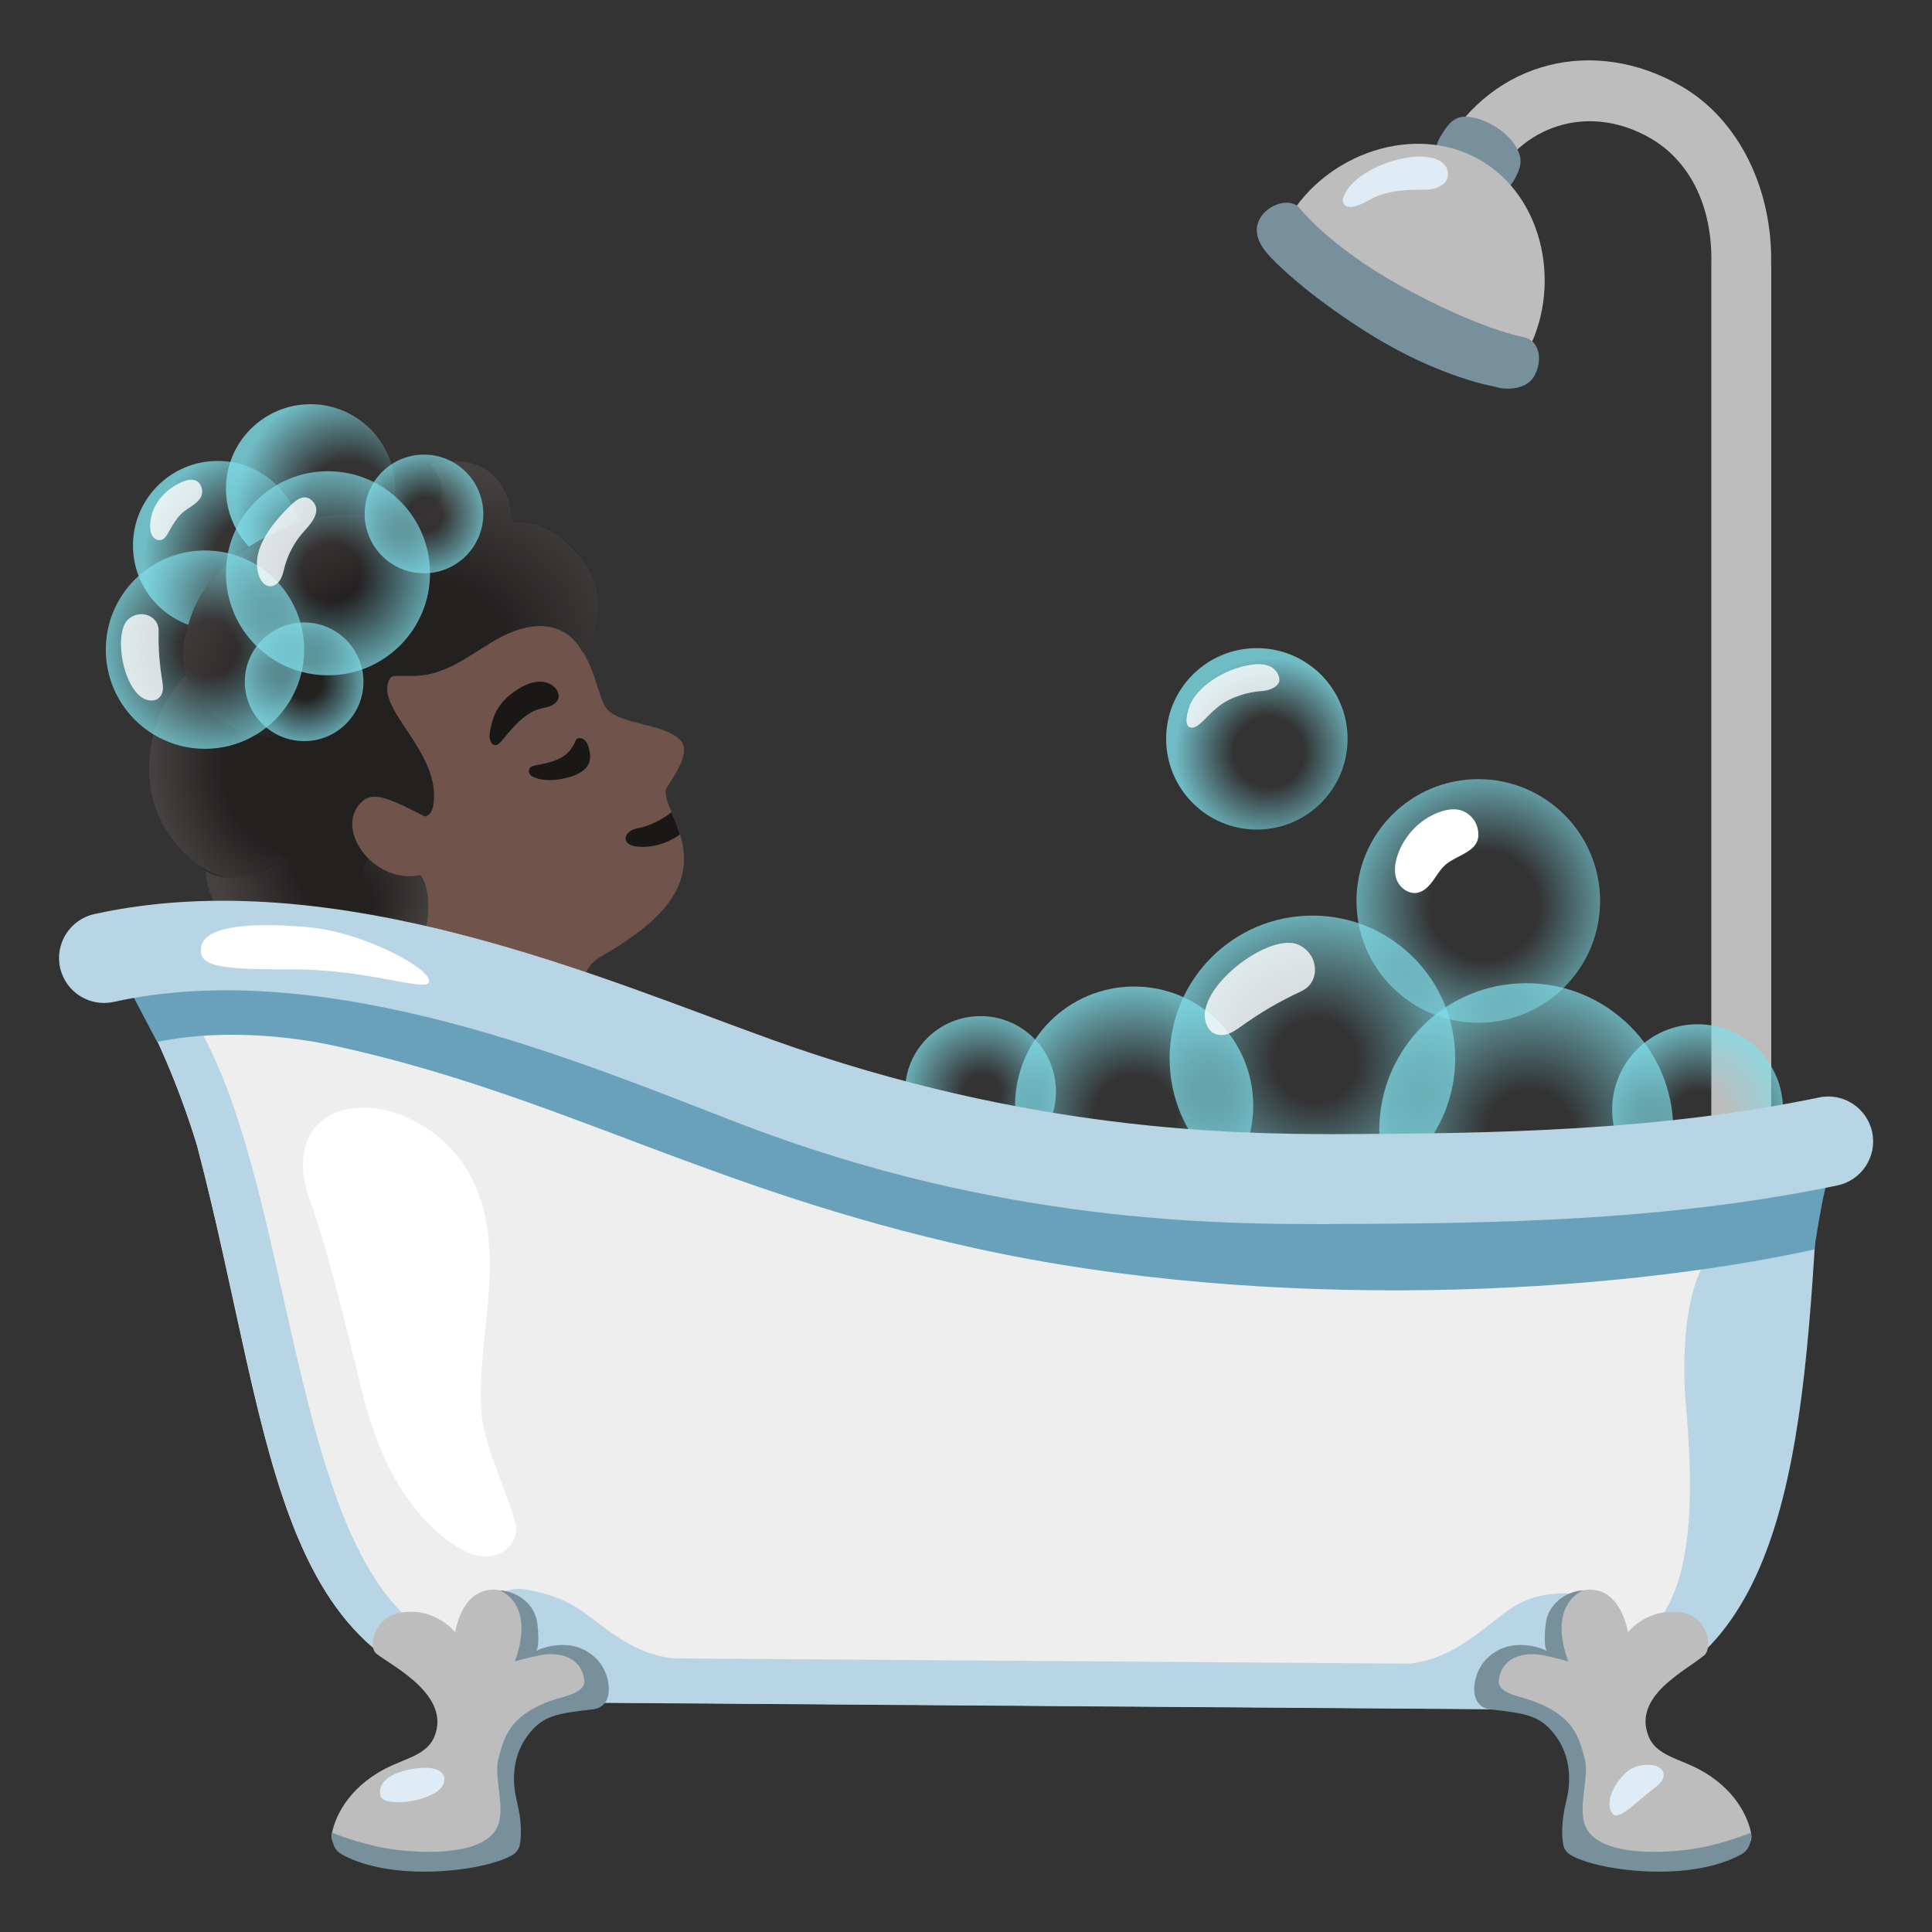 <svg xmlns="http://www.w3.org/2000/svg" viewBox="0 0 128 128" style="enable-background:new 0 0 128 128" xml:space="preserve"><rect x="0" y="0" width="128" height="128" fill="#333333" stroke="none"/><radialGradient id="a" cx="119.387" cy="354.849" r="7.386" gradientTransform="matrix(.935 -.354 .357 .944 -221.39 -255.643)" gradientUnits="userSpaceOnUse"><stop offset=".376" style="stop-color:#80deea;stop-opacity:0"/><stop offset="1" style="stop-color:#80deea;stop-opacity:.8"/></radialGradient><circle style="fill:url(#a)" cx="14.41" cy="36.14" r="5.6"/><radialGradient id="b" cx="126.484" cy="353.512" r="7.386" gradientTransform="matrix(.935 -.354 .357 .944 -221.387 -255.632)" gradientUnits="userSpaceOnUse"><stop offset=".376" style="stop-color:#80deea;stop-opacity:0"/><stop offset="1" style="stop-color:#80deea;stop-opacity:.8"/></radialGradient><circle style="fill:url(#b)" cx="20.57" cy="32.38" r="5.6"/><path style="fill:#70534a" d="M38.99 70.04s-1.37-4.86.36-6.33c.66-.56.92-.46 2.88-1.91 3.35-2.48 3.37-4.75 2.83-6.51-.16-.54-.37-1.04-.56-1.48-.26-.61-.45-1.1-.39-1.48.05-.3 1.85-2.37.97-3.29-1.18-1.23-4.46-.97-5.06-2.37-.19-.34-.57-1.59-.62-1.76-.47-1.4-1.49-3.15-2.84-4.71-3.72-4.3-8.87-6.3-14.61-3.92-5.14 2.15-8.81 8.77-8.79 14.34.01 3.57 5.97 9.64 10.49 12.13 2.17 1.19 3.45 2.83 4.2 4.42l11.14 2.87z"/><path style="fill:#1a1717" d="M42.24 56.09c1.04.09 1.99-.23 2.81-.8-.16-.54-.37-1.04-.56-1.48-.62.51-1.52.93-2.13 1.04-1.13.17-1.26 1.15-.12 1.24zM38.65 48.97c-.11-.07-.42-.14-.51.09-.49 1.24-1.52 1.42-2.7 1.66-.16.03-.35.1-.39.26-.06.22.07.39.27.49.78.39 2.19.2 3.02-.23.51-.26.81-.68.75-1.26-.08-.61-.21-.85-.44-1.01zM35.99 46.91c1.32-.23 1.22-1.12.53-1.55-.51-.31-1.39-.35-2.61.58-1.15.87-1.31 1.86-1.44 2.48s.13 1.04.45.93c.43-.14 1.44-2.15 3.07-2.44z"/><path style="fill:#232020" d="M9.94 52.07c-.52-4.08 1.63-6.59 2.38-7.33-.26-1.45-.71-7.2 7.58-10.15 2.02-.72 3.86-.59 5.48-.47.7.05 1.36.1 1.93.06.47-.03 1.2-.23 1.64-.71 1-1.08-.42-2.72-.42-2.72s4.97-1.6 5.44 3.8c1.87-.17 3.45 1.04 4.55 2.39 1.5 1.85 1.58 4.35.1 6.32 0 0-1.43-3.51-6.08-.69-1.44.88-2.85 1.96-4.53 2.17-.64.08-1.31.02-1.95.05-.12.06-.19.1-.19.1-1.27 1.96 3.46 4.89 2.83 8.49-.13.71-.56.71-.56.71l-1.46-.73c-1.06-.47-2-.87-2.66-.28-1.97 1.73.65 5.51 3.8 4.92.31-.06 2.17 4.74-3.34 7.79-2.85 1.58-5.16-.23-5.16-.23s1.38-.37 1.07-1.55c-.16-.61-1.05-1.06-2.38-1.36-3.83-.87-4.36-4-4.43-5.02-.81-.52-3.24-2.36-3.64-5.56z"/><radialGradient id="c" cx="-2458" cy="315.332" r="8.223" gradientTransform="matrix(-.653 .758 -1.091 -.94 -1236.884 2217.762)" gradientUnits="userSpaceOnUse"><stop offset=".45" style="stop-color:#444140;stop-opacity:0"/><stop offset="1" style="stop-color:#444140"/></radialGradient><path style="fill:url(#c)" d="M13.59 57.65c-.1-.06 1.91 1.59 5.36-.78 1.5-.83 5.58 1.62 4.71 5.21-.77 3.18-4.33 3.49-4.33 3.49s.46-.1.92-.62c.3-.34.16-.9.16-.92-.16-.61-1.05-1.06-2.38-1.36-3.84-.86-4.37-4-4.44-5.02z"/><radialGradient id="d" cx="-2472.845" cy="327.358" r="8.335" gradientTransform="matrix(-.932 .363 -.458 -1.176 -2136.078 1334.273)" gradientUnits="userSpaceOnUse"><stop offset=".45" style="stop-color:#444140;stop-opacity:0"/><stop offset="1" style="stop-color:#444140"/></radialGradient><path style="fill:url(#d)" d="M9.94 52.07c-.27-2.15.19-4.34 1.4-6.14.18-.26.61-.89.99-1.19.23.89.72 1.71 1.53 2.39.03.02 1.12 1.09 2.78 1.51-.19 1.55.15 3.12.51 4.65.31 1.33.69 2.78 1.8 3.58-.72.34-1.72 1.15-3.25 1.28-1.46.12-2.82-.89-3.78-1.94-1.05-1.15-1.79-2.58-1.98-4.14z"/><radialGradient id="e" cx="-2482.571" cy="317.249" r="17.155" gradientTransform="matrix(-.939 .345 -.259 -.706 -2222.892 1125.08)" gradientUnits="userSpaceOnUse"><stop offset=".45" style="stop-color:#444140;stop-opacity:0"/><stop offset="1" style="stop-color:#444140"/></radialGradient><path style="fill:url(#e)" d="M13.86 47.13c-2.13-1.77-2.04-4.53-.93-6.95 1.3-2.84 4.12-4.57 6.96-5.58 2.02-.72 3.86-.59 5.48-.47.7.05 1.36.1 1.93.06.47-.03 1.2-.23 1.64-.71 1-1.08-.42-2.72-.42-2.72s4.97-1.6 5.44 3.8c1.87-.17 3.45 1.04 4.55 2.39 1.5 1.85 1.58 4.35.1 6.32 0 0-1.43-3.51-6.08-.69-1.44.88-2.85 1.96-4.53 2.17-1.48.18-2.25-.25-3.57.58-1.42.89-3.06 2.53-4.69 3.13-3.28 1.23-5.84-1.3-5.88-1.33z"/><radialGradient id="f" cx="-2459.86" cy="284.794" r="9.235" gradientTransform="matrix(-.728 .685 -.441 -.468 -1644.076 1879.7)" gradientUnits="userSpaceOnUse"><stop offset=".45" style="stop-color:#444140;stop-opacity:0"/><stop offset="1" style="stop-color:#444140"/></radialGradient><path style="fill:url(#f)" d="M23.66 62.09c.4-1.58-.29-3.44.74-5.21.84.84 2.08 1.39 3.42 1.14.31-.06 2.17 4.74-3.34 7.79-2.85 1.58-5.16-.23-5.16-.23s3.52-.31 4.34-3.49z"/><radialGradient id="g" cx="147.797" cy="474.424" r="4.358" gradientTransform="rotate(-19.519 -1192.168 601.909)" gradientUnits="userSpaceOnUse"><stop offset=".261" style="stop-color:#80deea;stop-opacity:0"/><stop offset="1" style="stop-color:#80deea;stop-opacity:.8"/></radialGradient><circle style="fill:url(#g)" cx="28.09" cy="34.05" r="3.93"/><radialGradient id="h" cx="136.596" cy="482.251" r="4.358" gradientTransform="rotate(-19.519 -1192.168 601.909)" gradientUnits="userSpaceOnUse"><stop offset=".261" style="stop-color:#80deea;stop-opacity:0"/><stop offset="1" style="stop-color:#80deea;stop-opacity:.8"/></radialGradient><circle style="fill:url(#h)" cx="20.15" cy="45.17" r="3.93"/><radialGradient id="i" cx="5.494" cy="41.884" r="7.287" gradientTransform="rotate(-45.757 10.913 32.602)" gradientUnits="userSpaceOnUse"><stop offset=".261" style="stop-color:#80deea;stop-opacity:0"/><stop offset="1" style="stop-color:#80deea;stop-opacity:.8"/></radialGradient><circle style="fill:url(#i)" cx="13.58" cy="43.04" r="6.57"/><radialGradient id="j" cx="14.809" cy="44.189" r="7.502" gradientTransform="rotate(-45.757 10.913 32.602)" gradientUnits="userSpaceOnUse"><stop offset=".261" style="stop-color:#80deea;stop-opacity:0"/><stop offset="1" style="stop-color:#80deea;stop-opacity:.8"/></radialGradient><circle style="fill:url(#j)" cx="21.73" cy="37.98" r="6.76"/><path style="opacity:.8;fill:#fff" d="M10.75 45.1c.04.25.07.51.01.75-.06.24-.24.47-.49.53-1.9.44-2.93-4.32-1.76-5.36.78-.69 2.02-.22 2 .78-.02 1.17.05 2.12.24 3.3zM20.17 35.17a5.81 5.81 0 0 0-1.31 2.38c-.08.3-.14.61-.3.87-.16.26-.46.47-.76.41-.3-.05-.51-.35-.62-.63-.65-1.71.86-3.52 2-4.65.4-.39.94-.87 1.46-.41.74.67.01 1.5-.47 2.03zM12.15 33.92c-.44.36-.72.88-1 1.37-.12.21-.27.45-.51.49-.21.04-.43-.09-.54-.27-.12-.18-.15-.4-.15-.62-.02-1.4 1-2.54 2.27-3.02.5-.18 1.01-.11 1.15.5.18.8-.73 1.15-1.22 1.55z"/><path style="fill:#bdbdbd" d="M117.34 17.56c.12-4.96-2.09-9.62-5.95-11.85-5.8-3.35-12.44-1.66-15.71 4l-1.53 2.59 3.44 1.95 1.33-2.33c2.22-3.85 6.58-4.98 10.43-2.76 2.49 1.44 4.12 4.35 4.03 8.32v61.58l3.97-.02V17.56z"/><radialGradient id="k" cx="54.093" cy="77.204" r="5.6" gradientTransform="matrix(.987 .092 -.092 .987 18.778 -8.803)" gradientUnits="userSpaceOnUse"><stop offset=".22" style="stop-color:#80deea;stop-opacity:0"/><stop offset="1" style="stop-color:#80deea;stop-opacity:.8"/></radialGradient><circle style="fill:url(#k)" cx="64.96" cy="72.32" r="5"/><radialGradient id="l" cx="231.897" cy="464.235" r="6.332" gradientTransform="rotate(31.553 855.557 59.243) scale(.992)" gradientUnits="userSpaceOnUse"><stop offset=".261" style="stop-color:#80deea;stop-opacity:0"/><stop offset="1" style="stop-color:#80deea;stop-opacity:.8"/></radialGradient><circle style="fill:url(#l)" cx="112.47" cy="73.52" r="5.66"/><radialGradient id="m" cx="64.413" cy="77.757" r="8.834" gradientTransform="matrix(.987 .092 -.092 .987 18.778 -8.803)" gradientUnits="userSpaceOnUse"><stop offset=".304" style="stop-color:#80deea;stop-opacity:0"/><stop offset="1" style="stop-color:#80deea;stop-opacity:.8"/></radialGradient><circle style="fill:url(#m)" cx="75.14" cy="73.25" r="7.89"/><radialGradient id="n" cx="76.107" cy="73.007" r="10.587" gradientTransform="matrix(.987 .092 -.092 .987 18.778 -8.803)" gradientUnits="userSpaceOnUse"><stop offset=".261" style="stop-color:#80deea;stop-opacity:0"/><stop offset="1" style="stop-color:#80deea;stop-opacity:.8"/></radialGradient><circle style="fill:url(#n)" cx="86.95" cy="70.12" r="9.46"/><radialGradient id="o" cx="90.785" cy="76.468" r="10.9" gradientTransform="matrix(.987 .092 -.092 .987 18.778 -8.803)" gradientUnits="userSpaceOnUse"><stop offset=".261" style="stop-color:#80deea;stop-opacity:0"/><stop offset="1" style="stop-color:#80deea;stop-opacity:.8"/></radialGradient><circle style="fill:url(#o)" cx="101.12" cy="74.88" r="9.74"/><radialGradient id="p" cx="195.786" cy="343.28" r="9.645" gradientTransform="matrix(.856 .501 -.505 .863 104.112 -334.33)" gradientUnits="userSpaceOnUse"><stop offset=".376" style="stop-color:#80deea;stop-opacity:0"/><stop offset="1" style="stop-color:#80deea;stop-opacity:.8"/></radialGradient><circle style="fill:url(#p)" cx="97.94" cy="59.69" r="8.07"/><path style="fill:#78909c" d="M100.53 9.89c-.6-1.22-2.31-2.16-3.44-2.16-.79 0-1.18.5-1.71 1.41-.52.9-.21 2.06.69 2.58l1.64.94c.9.52 2.06.21 2.58-.69.52-.9.57-1.41.24-2.08z"/><path style="fill:#bdbdbd" d="M98.06 10.6c-4.32-2.49-10.18-.43-12.69 3.85 0 0 2.53 3.31 7.25 5.95s8.45 3.11 8.45 3.11c2.45-4.31 1.31-10.41-3.01-12.91z"/><path style="fill:#78909c" d="M99.05 25.62s-3.61-.59-8.16-3.4-6.71-5.18-6.71-5.18c-.74-.77-1.22-1.68-.69-2.59.52-.91 1.94-1.38 2.59-.69 0 0 1.94 2.54 6.73 5.19 5.17 2.86 8.14 3.39 8.14 3.39 1.17.27 1.22 1.68.69 2.59-.52.91-1.9.93-2.59.69z"/><path style="fill:#dfecf5" d="M88.97 13.18c.43-1.51 2.8-2.56 4.43-2.76 1.58-.2 2.54.29 2.53 1.12-.01.79-.93 1.04-1.59 1.03-2.33-.05-3.23.46-3.63.69-1.74.98-1.78.08-1.74-.08z"/><radialGradient id="q" cx="71.058" cy="52.781" r="6.27" gradientTransform="matrix(.987 .092 -.092 .987 18.778 -8.803)" gradientUnits="userSpaceOnUse"><stop offset=".376" style="stop-color:#80deea;stop-opacity:0"/><stop offset="1" style="stop-color:#80deea;stop-opacity:.8"/></radialGradient><circle style="fill:url(#q)" cx="83.27" cy="48.95" r="6.01"/><path style="opacity:.8;fill:#fff" d="M78.98 48.21c.5-.02.92-.77 1.82-1.46.82-.62 2.01-.92 2.73-.96.4-.02.97-.15 1.2-.57.13-.24-.08-1.42-1.76-1.19-1.98.27-3.72 1.57-4.16 2.75-.28.78-.31 1.44.17 1.43z"/><path style="fill:#eee" d="M13.06 75.92c5.32 20.33 4.89 36.85 23.12 36.85l66.2.48c20.91-.25 14.58-27.44 19.51-37.18-16.68 1.77-31.8 2.05-50.2.83-13.07-.86-24.37-9.25-36.93-12.07-8.67-1.31-18.27-3.35-26.74-.5 2.12 3.66 3.81 7.55 5.04 11.59z"/><path style="fill:#b7d5e5" d="M114.23 82.29c-2.66 1.54-2.83 7.53-2.54 10.72.8 8.98-.04 14.4-4.26 16.32-.01-.33-.07-.7-.24-1.12-.56-1.4-1.84-2.64-3.35-2.65-2.92-.02-3.89 1.13-5.56 2.39-1.2.91-2.72 2.02-4.9 2.27l-48.63-.35c-1.97-.12-3.66-1.23-4.86-2.14-1.88-1.43-2.51-1.91-4.95-2.41-1.48-.3-2.79.65-3.34 2.05-.31.77-.35 1.4-.19 1.91-11.91-1.61-11.32-27.76-17.74-40.29-2.08-4.06-5.03-3.56-4.82-3.19 1.74 3.23 3.16 6.63 4.23 10.14 5.32 20.33 4.89 36.85 23.12 36.85l66.2.48c14.95-.18 16.86-14.27 17.89-31.59.07-1.45-4.82-.11-6.06.61z"/><path style="fill:#69a1ba" d="M10.41 69.03c4.95-1.03 10.06-.11 11.59.22 14.95 3.23 24.77 9.51 42.52 13.43 19.71 4.35 42.22 3.06 55.68.1 0 0 .52-3.58.97-4.95 0 0-27.73 3.6-46.03 1.35-19.12-2.35-41.06-13.02-53.83-14.58-9.66-1.18-12.82.78-12.82.78l1.92 3.65z"/><path style="fill:#bdbdbd" d="M33 105.34c-2.41-.3-2.84 2.8-2.84 2.8s-1.45-1.82-3.85-1.24c-1.47.36-1.99 2.2-1.35 2.68 1.14.86 4.95 2.78 3.81 5.5-.44 1.06-1.65 1.37-2.81 1.89-2.66 1.2-3.7 3.18-3.96 4.45-.06.3-.08.77.6 1.13s1.93.7 5.12.7 5.43-.59 5.78-1.06c1.16-1.58-1-4.69 1.41-7.77.98-1.26 1.76-1.04 4.22-1.62.6-.14.49-1.67-.34-2.66-.64-.77-2.63-1.15-3.9-.46 0 0 1.09-3.97-1.89-4.34z"/><path style="fill:#78909c" d="M39.61 110c-1.54-1.68-3.73-.82-4.12-.61.29-.16.14-1.65.1-1.9-.18-1.18-1.23-2.03-2.45-2.13 2.45 1.26.96 4.72.96 4.72s.72-.23 1.76-.43c1.19-.22 2.69.13 2.85 1.7.08.75-1.22 1.02-1.68 1.16-3.38 1-3.66 2.73-4.01 4.02-.34 1.25.55 3.35-.12 4.61-.88 1.66-4.34 1.73-6.9 1.38-1.98-.27-4-1.1-4-1.1s-.12 1 .6 1.41c3.39 1.92 9.51 1.14 11.33.08.27-.16.45-.38.51-.69.09-.52.16-1.46-.21-2.95-.38-1.54-.18-3.21.88-4.48.93-1.11 1.75-1.27 4.15-1.54 1.54-.17 1.22-2.31.35-3.25z"/><path style="fill:#dfecf5" d="M26.48 117.41c1.4-.47 3.15-.44 2.94.63-.12.61-.85.93-1.64 1.17-.83.24-2.45.34-2.58-.24-.16-.73.42-1.28 1.28-1.56z"/><path style="fill:#b7d5e5" d="M87.99 81.1c-7.04 0-21.7 0-39-6.67-10.29-3.96-27.25-11.19-41.46-8.05-1.61.35-3.19-.66-3.55-2.27-.35-1.6.66-3.19 2.27-3.55 16.03-3.53 33.97 4.41 45 8.36 16.89 6.05 30.55 6.2 37.05 6.22 10.93-.03 21.62-.23 32.22-2.43 1.61-.34 3.18.7 3.52 2.31.33 1.61-.7 3.18-2.31 3.52-11.14 2.31-22.16 2.53-33.41 2.55-.12.01-.22.01-.33.01z"/><path style="fill:#fff" d="M31.2 77.94c1.24 2.33 1.37 5.09 1.18 7.72s-.66 5.26-.49 7.9c.15 2.34 2.16 6.24 2.3 7.65.1.95-.77 1.81-1.73 1.9-.95.09-1.87-.38-2.65-.94-3.24-2.35-4.95-6.29-5.88-10.19-1.26-5.3-2.6-10.34-3.27-12.08-1.94-5.02 1.27-7.27 5.09-6.29 2.3.6 4.33 2.24 5.45 4.33z"/><path style="fill:#bdbdbd" d="M105.01 105.34c2.41-.3 2.84 2.8 2.84 2.8s1.45-1.82 3.85-1.24c1.47.36 1.74 2.3 1.23 2.75-1.21 1.04-4.83 2.71-3.69 5.43.44 1.06 1.65 1.37 2.81 1.89 2.66 1.2 3.7 3.18 3.96 4.45.06.3.08.77-.6 1.13-.68.36-1.93.7-5.12.7s-5.43-.59-5.78-1.06c-1.16-1.58 1-4.69-1.41-7.77-.98-1.26-1.76-1.04-4.22-1.62-.6-.14-.49-1.67.34-2.66.64-.77 2.63-1.15 3.9-.46 0 0-1.09-3.97 1.89-4.34z"/><path style="fill:#78909c" d="M98.4 110c1.54-1.68 3.73-.82 4.12-.61-.29-.16-.14-1.65-.1-1.9.18-1.18 1.23-2.03 2.45-2.13-2.45 1.26-.96 4.72-.96 4.72s-.72-.23-1.76-.43c-1.19-.22-2.69.13-2.85 1.7-.08.75 1.22 1.02 1.68 1.16 3.38 1 3.66 2.73 4.01 4.02.34 1.25-.55 3.35.12 4.61.88 1.66 4.34 1.73 6.9 1.38 1.98-.27 4-1.1 4-1.1s.12 1-.6 1.41c-3.39 1.92-9.51 1.14-11.33.08-.27-.16-.45-.38-.51-.69-.09-.52-.16-1.46.21-2.95.38-1.54.18-3.21-.88-4.48-.93-1.11-1.75-1.27-4.15-1.54-1.54-.17-1.22-2.31-.35-3.25z"/><path style="fill:#dfecf5" d="M107.83 117.35c-.83.7-1.61 2.08-.96 2.85.27.32 1.15-.42 1.36-.6.55-.49 1.02-.84 1.59-1.31.25-.21.46-.5.39-.82-.16-.72-1.69-.7-2.38-.12z"/><path style="opacity:.8;fill:#fff" d="M82.14 68.06c-.3.21-.61.42-.97.49s-.77-.01-1-.29c-1.78-2.17 3.71-6.54 5.8-5.69 1.38.56 1.58 2.46.27 3.09-1.52.71-2.7 1.4-4.1 2.4z"/><path style="fill:#fff" d="M93.55 59.15c-.44-.07-.84-.43-1.01-.85-.21-.54-.12-1.15.07-1.69.46-1.31 1.54-2.41 2.86-2.84.36-.12.74-.19 1.12-.13.61.1 1.13.58 1.29 1.18.42 1.59-1.24 1.72-2.12 2.48-.63.54-.96 1.67-1.87 1.85a.97.97 0 0 1-.34 0zM13.35 62.65c-.33 1.36 1.1 1.59 5.85 1.57 5.72-.02 9.73 1.83 9.18.59-.4-.9-4.46-3.05-7.87-3.37-2.08-.2-6.74-.46-7.16 1.21z"/></svg>